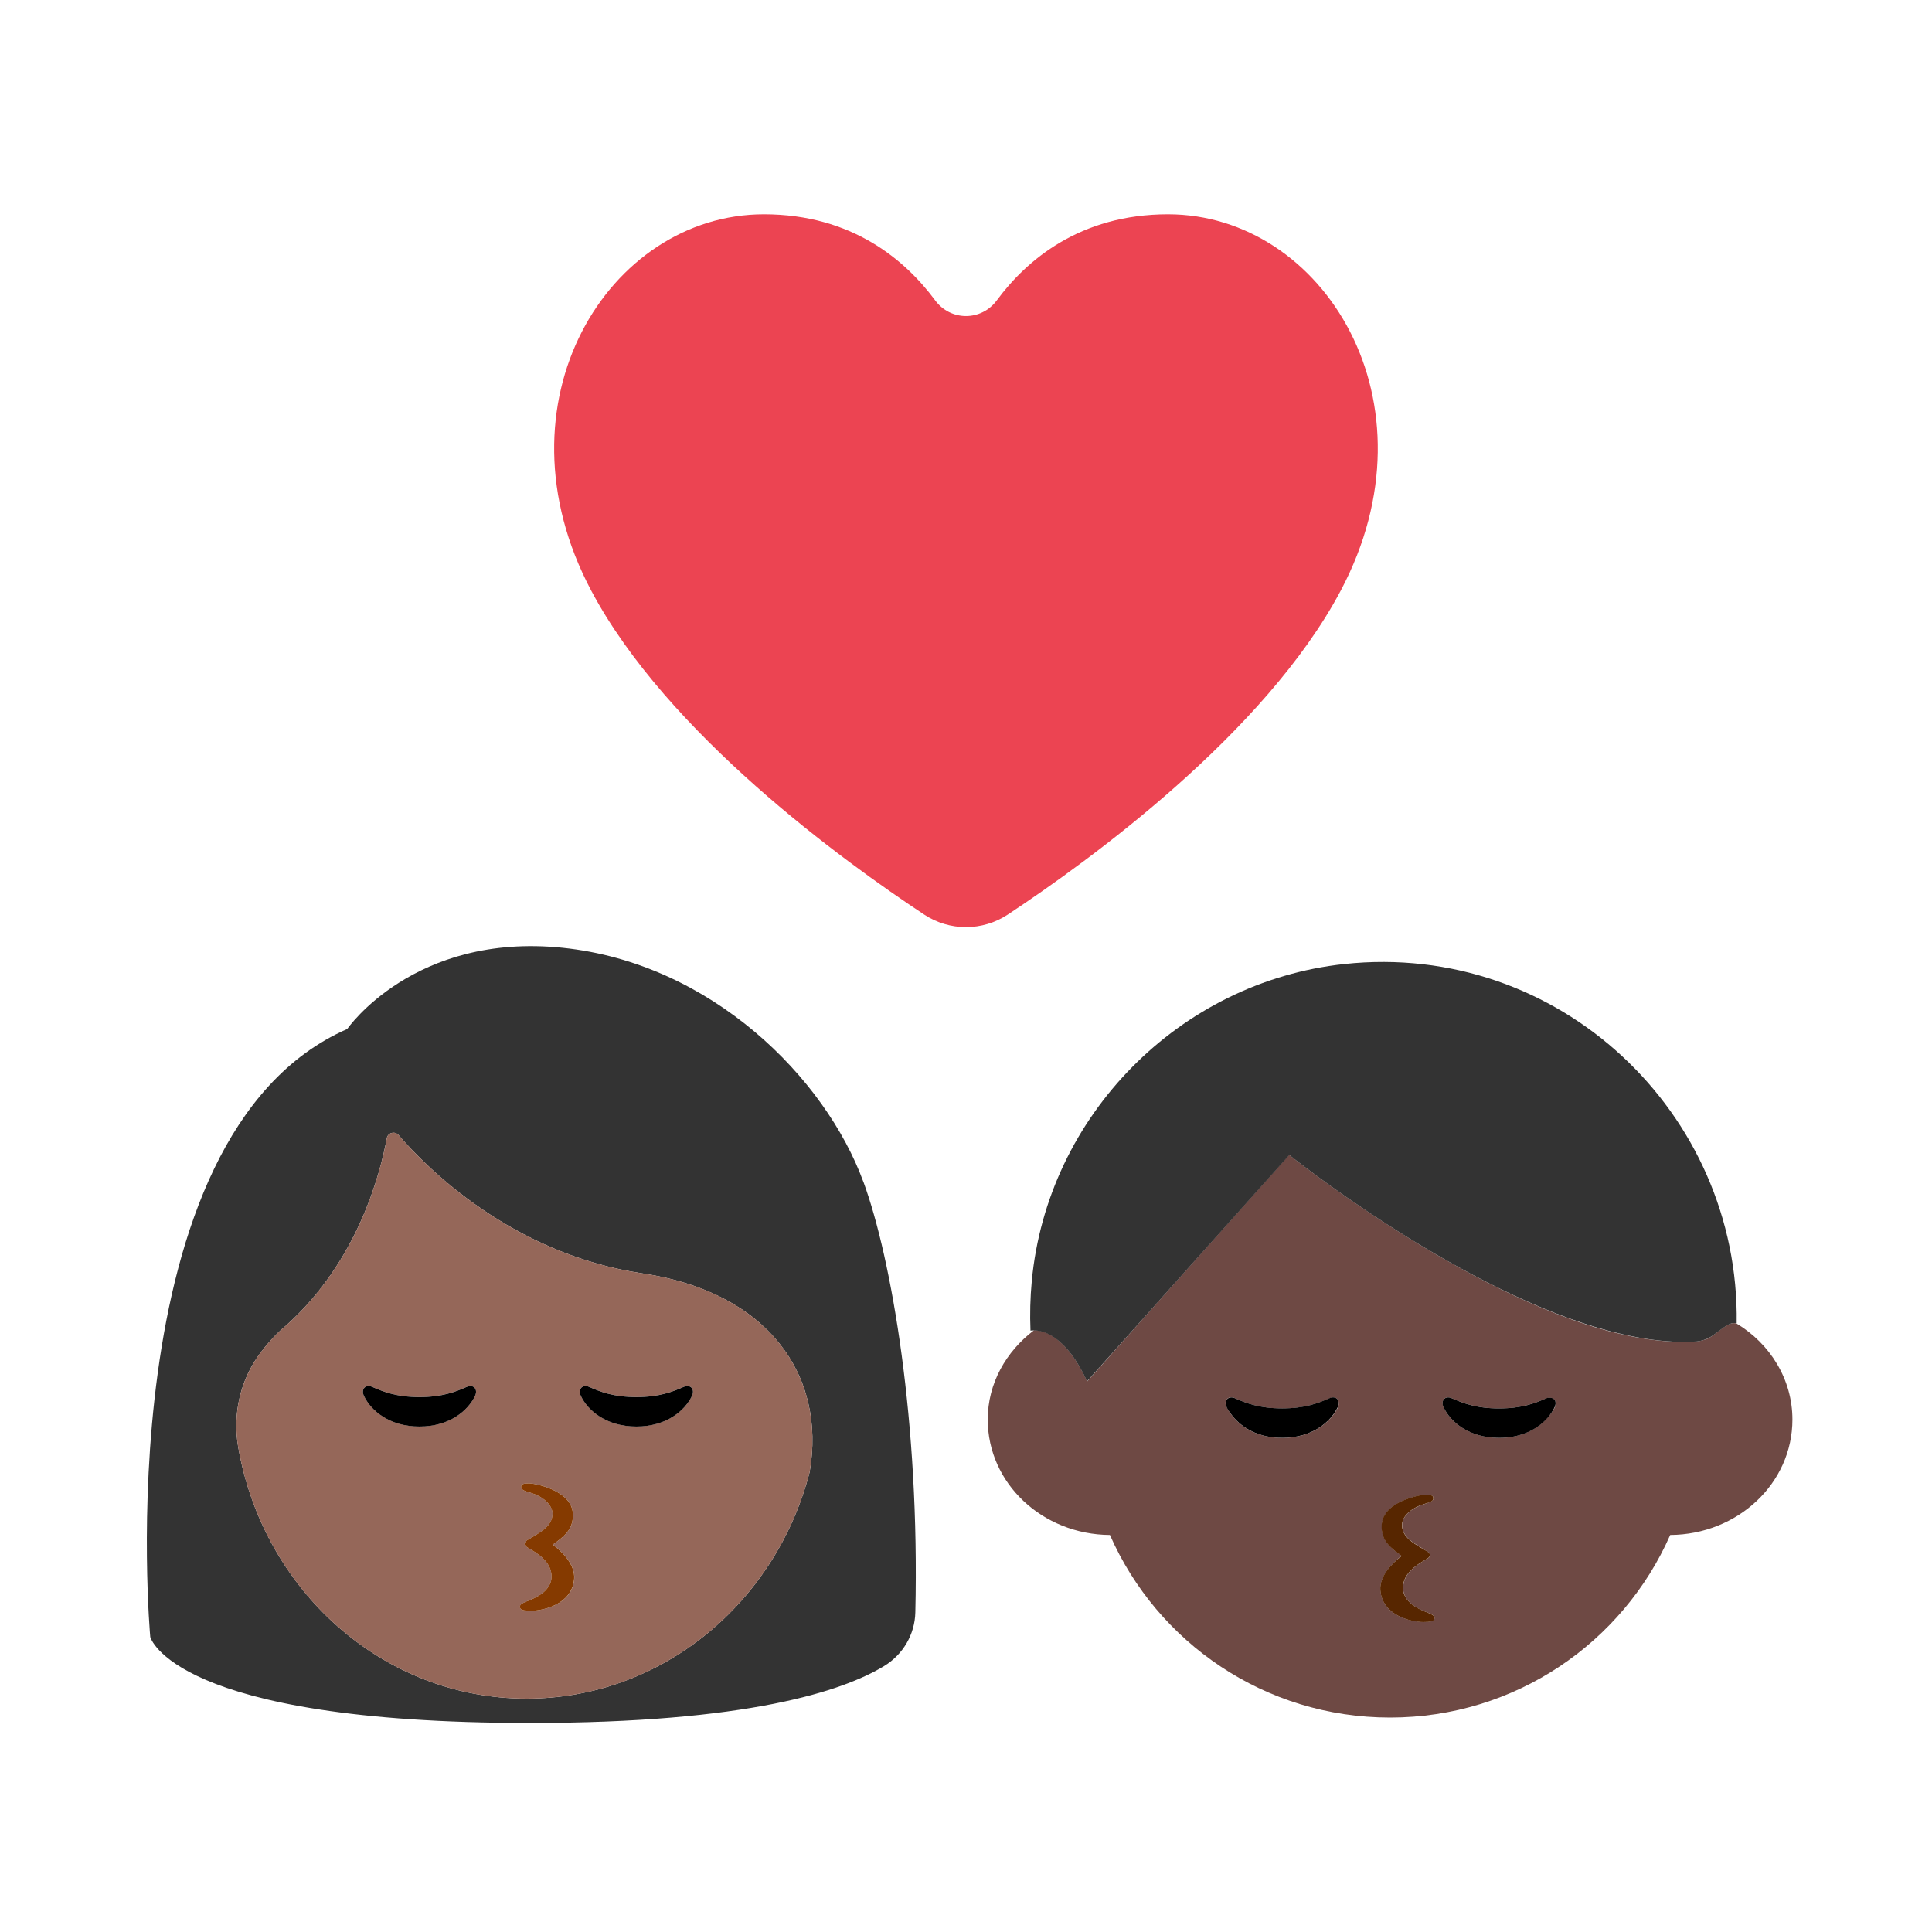 <?xml version="1.0" encoding="UTF-8"?><svg id="Layer_1" xmlns="http://www.w3.org/2000/svg" viewBox="0 0 40 40"><g><g><path d="m19.132,18.934c.527.348,1.208.348,1.735,0,1.674-1.106,5.321-3.748,6.891-6.705,2.071-3.901-.361-7.792-3.575-7.792-1.832,0-2.935.957-3.545,1.781-.321.434-.956.434-1.277,0-.61-.823-1.712-1.781-3.545-1.781-3.214,0-5.647,3.891-3.575,7.792,1.57,2.957,5.218,5.599,6.891,6.705Z" fill="#ec4452"/><g><path d="m35.95,27.4c-.17-.05-.36.18-.58.31-.08.03-.17.06-.24.06-.64.05-1.35-.07-2.07-.28-3.04-.91-6.37-3.58-6.37-3.58l-2.89,3.24-1.29,1.45c-.45-.97-.93-1.06-1.1-1.06-.58.44-.96,1.1-.96,1.85,0,1.32,1.13,2.38,2.53,2.39.98,2.23,3.21,3.78,5.8,3.78s4.82-1.55,5.8-3.78c1.4-.01,2.53-1.07,2.53-2.39,0-.83-.46-1.57-1.16-1.99Zm-8.25,1.74c-.15.3-.53.63-1.15.63-.5,0-.84-.21-1.03-.45-.05-.06-.09-.12-.12-.18-.06-.11-.01-.2.08-.21.03,0,.05,0,.09.02.23.1.5.21.98.21.47,0,.74-.11.98-.21.13-.06.23.04.17.19Zm1.77,4.44c-.24,0-.85-.12-.89-.66-.02-.29.25-.56.44-.71-.19-.14-.43-.29-.41-.64.03-.49.8-.62.9-.62s.17.01.17.07-.08.08-.19.12c-.33.1-.46.29-.46.43,0,.26.25.38.39.47.11.08.18.09.19.16,0,.05-.08.08-.19.15-.12.08-.37.24-.37.53,0,.21.18.38.44.48.16.06.22.09.21.15s-.09.07-.23.07Zm.42-4.44c-.07-.15.03-.25.17-.19.23.1.5.21.98.21.47,0,.74-.11.98-.21.02-.01.04-.01.06-.01.1-.01.16.08.11.2-.04.07-.09.15-.16.22-.19.22-.53.41-.99.41-.62,0-1.01-.33-1.15-.63Z" fill="#6e4944"/><path d="m22.507,28.598l1.296-1.45,2.891-3.234s3.325,2.669,6.371,3.572c.72.213,1.424.33,2.065.287.074-.005.159-.031.243-.067.221-.124.406-.351.576-.309.002,0,.005-.001.007,0,.064-4.357-3.684-7.915-8.124-7.438-3.414.367-6.148,3.142-6.47,6.561-.033.348-.041.691-.027,1.029,0,0,.029-.004.07-.004.173,0,.657.089,1.102,1.054Z" fill="#333"/><path d="m25.396,29.135c.029.062.075.123.124.184.193.24.53.45,1.026.45.621,0,1.005-.329,1.15-.634.067-.142-.036-.246-.17-.187-.233.102-.506.211-.98.211s-.747-.109-.98-.211c-.032-.014-.061-.018-.087-.015-.085.009-.134.093-.082.201Z"/><path d="m31.037,29.16c-.474,0-.747-.109-.98-.211-.134-.059-.237.045-.17.187.145.306.529.634,1.15.634.466,0,.799-.186.997-.408.065-.073.117-.151.153-.227.056-.118-.008-.203-.107-.197-.02.001-.04,0-.063.011-.233.102-.506.211-.98.211Z"/><path d="m29.494,33.362c-.262-.104-.447-.269-.447-.487,0-.282.254-.449.37-.524.117-.074.192-.102.189-.155-.003-.063-.075-.081-.19-.154-.141-.091-.389-.216-.389-.47,0-.139.132-.335.466-.435.109-.033.185-.055.184-.118s-.066-.073-.17-.073c-.101,0-.872.136-.901.621-.022.355.22.501.414.647-.194.147-.462.411-.442.706.038.536.652.663.889.663.14,0,.225-.012.234-.072s-.051-.088-.208-.15Z" fill="#572600"/></g></g><rect width="40" height="40" fill="none"/></g><g><g><path d="m17.874,24.466c-.788-2.149-3.142-4.522-6.223-4.843-3.082-.32-4.462,1.681-4.462,1.681-5.023,2.201-4.078,12.587-4.078,12.587,0,0,.456,1.781,7.86,1.781,4.514,0,6.484-.662,7.335-1.179.39-.237.635-.655.645-1.111.092-3.927-.489-7.316-1.076-8.917Zm-1.111,6.011c-.696,2.702-3.056,4.691-5.86,4.691-2.984,0-5.463-2.251-5.973-5.218-.116-.679.045-1.382.457-1.934.28-.376.53-.567.53-.567,1.491-1.329,1.959-3.162,2.091-3.882.021-.116.167-.156.244-.066.566.659,2.334,2.459,5.053,2.864,2.589.385,3.805,2.105,3.458,4.112Z" fill="#333"/><path d="m13.305,26.365c-2.719-.404-4.487-2.205-5.053-2.864-.077-.09-.222-.051-.244.066-.132.72-.6,2.554-2.091,3.882,0,0-.25.191-.53.567-.411.552-.573,1.256-.457,1.934.509,2.967,2.989,5.218,5.973,5.218,2.805,0,5.164-1.989,5.86-4.691.346-2.007-.869-3.728-3.458-4.112Zm-3.47,2.535c-.145.306-.529.634-1.15.634s-1.005-.329-1.15-.634c-.067-.142.036-.246.17-.187.233.102.506.211.98.211s.747-.109.98-.211c.134-.059.237.045.17.187Zm1.164,4.449c-.14,0-.225-.012-.234-.072-.009-.06.051-.088.208-.15.262-.104.447-.269.447-.486,0-.282-.254-.45-.37-.524-.117-.074-.192-.102-.189-.155.003-.063.075-.08.19-.154.141-.091.389-.216.389-.47,0-.139-.132-.334-.466-.436-.109-.033-.185-.054-.184-.118,0-.063.066-.073.17-.073.101,0,.872.136.901.621.022.355-.22.501-.414.648.194.147.462.41.442.706-.038.536-.652.663-.889.663Zm3.327-4.449c-.145.306-.529.634-1.15.634s-1.005-.329-1.15-.634c-.067-.142.036-.246.17-.187.233.102.506.211.98.211s.747-.109.98-.211c.134-.059.237.045.17.187Z" fill="#956759"/><path d="m9.665,28.714c-.233.102-.506.211-.98.211s-.747-.109-.98-.211c-.134-.059-.237.045-.17.187.145.306.529.634,1.15.634s1.005-.329,1.15-.634c.067-.142-.036-.246-.17-.187Z"/><path d="m14.156,28.714c-.233.102-.506.211-.98.211s-.747-.109-.98-.211c-.134-.059-.237.045-.17.187.145.306.529.634,1.15.634s1.005-.329,1.15-.634c.067-.142-.036-.246-.17-.187Z"/><path d="m11.446,31.98c.194-.147.436-.292.414-.648-.029-.484-.8-.621-.901-.621-.104,0-.169.01-.17.073,0,.063.075.085.184.118.334.101.466.296.466.436,0,.253-.248.379-.389.47-.115.074-.187.091-.19.154-.002.053.072.081.189.155.117.074.37.242.37.524,0,.218-.185.382-.447.486-.157.062-.218.09-.208.15.009.06.094.072.234.072.236,0,.851-.127.889-.663.021-.296-.247-.56-.442-.706Z" fill="#853a00"/></g><rect width="40" height="40" fill="none"/></g></svg>